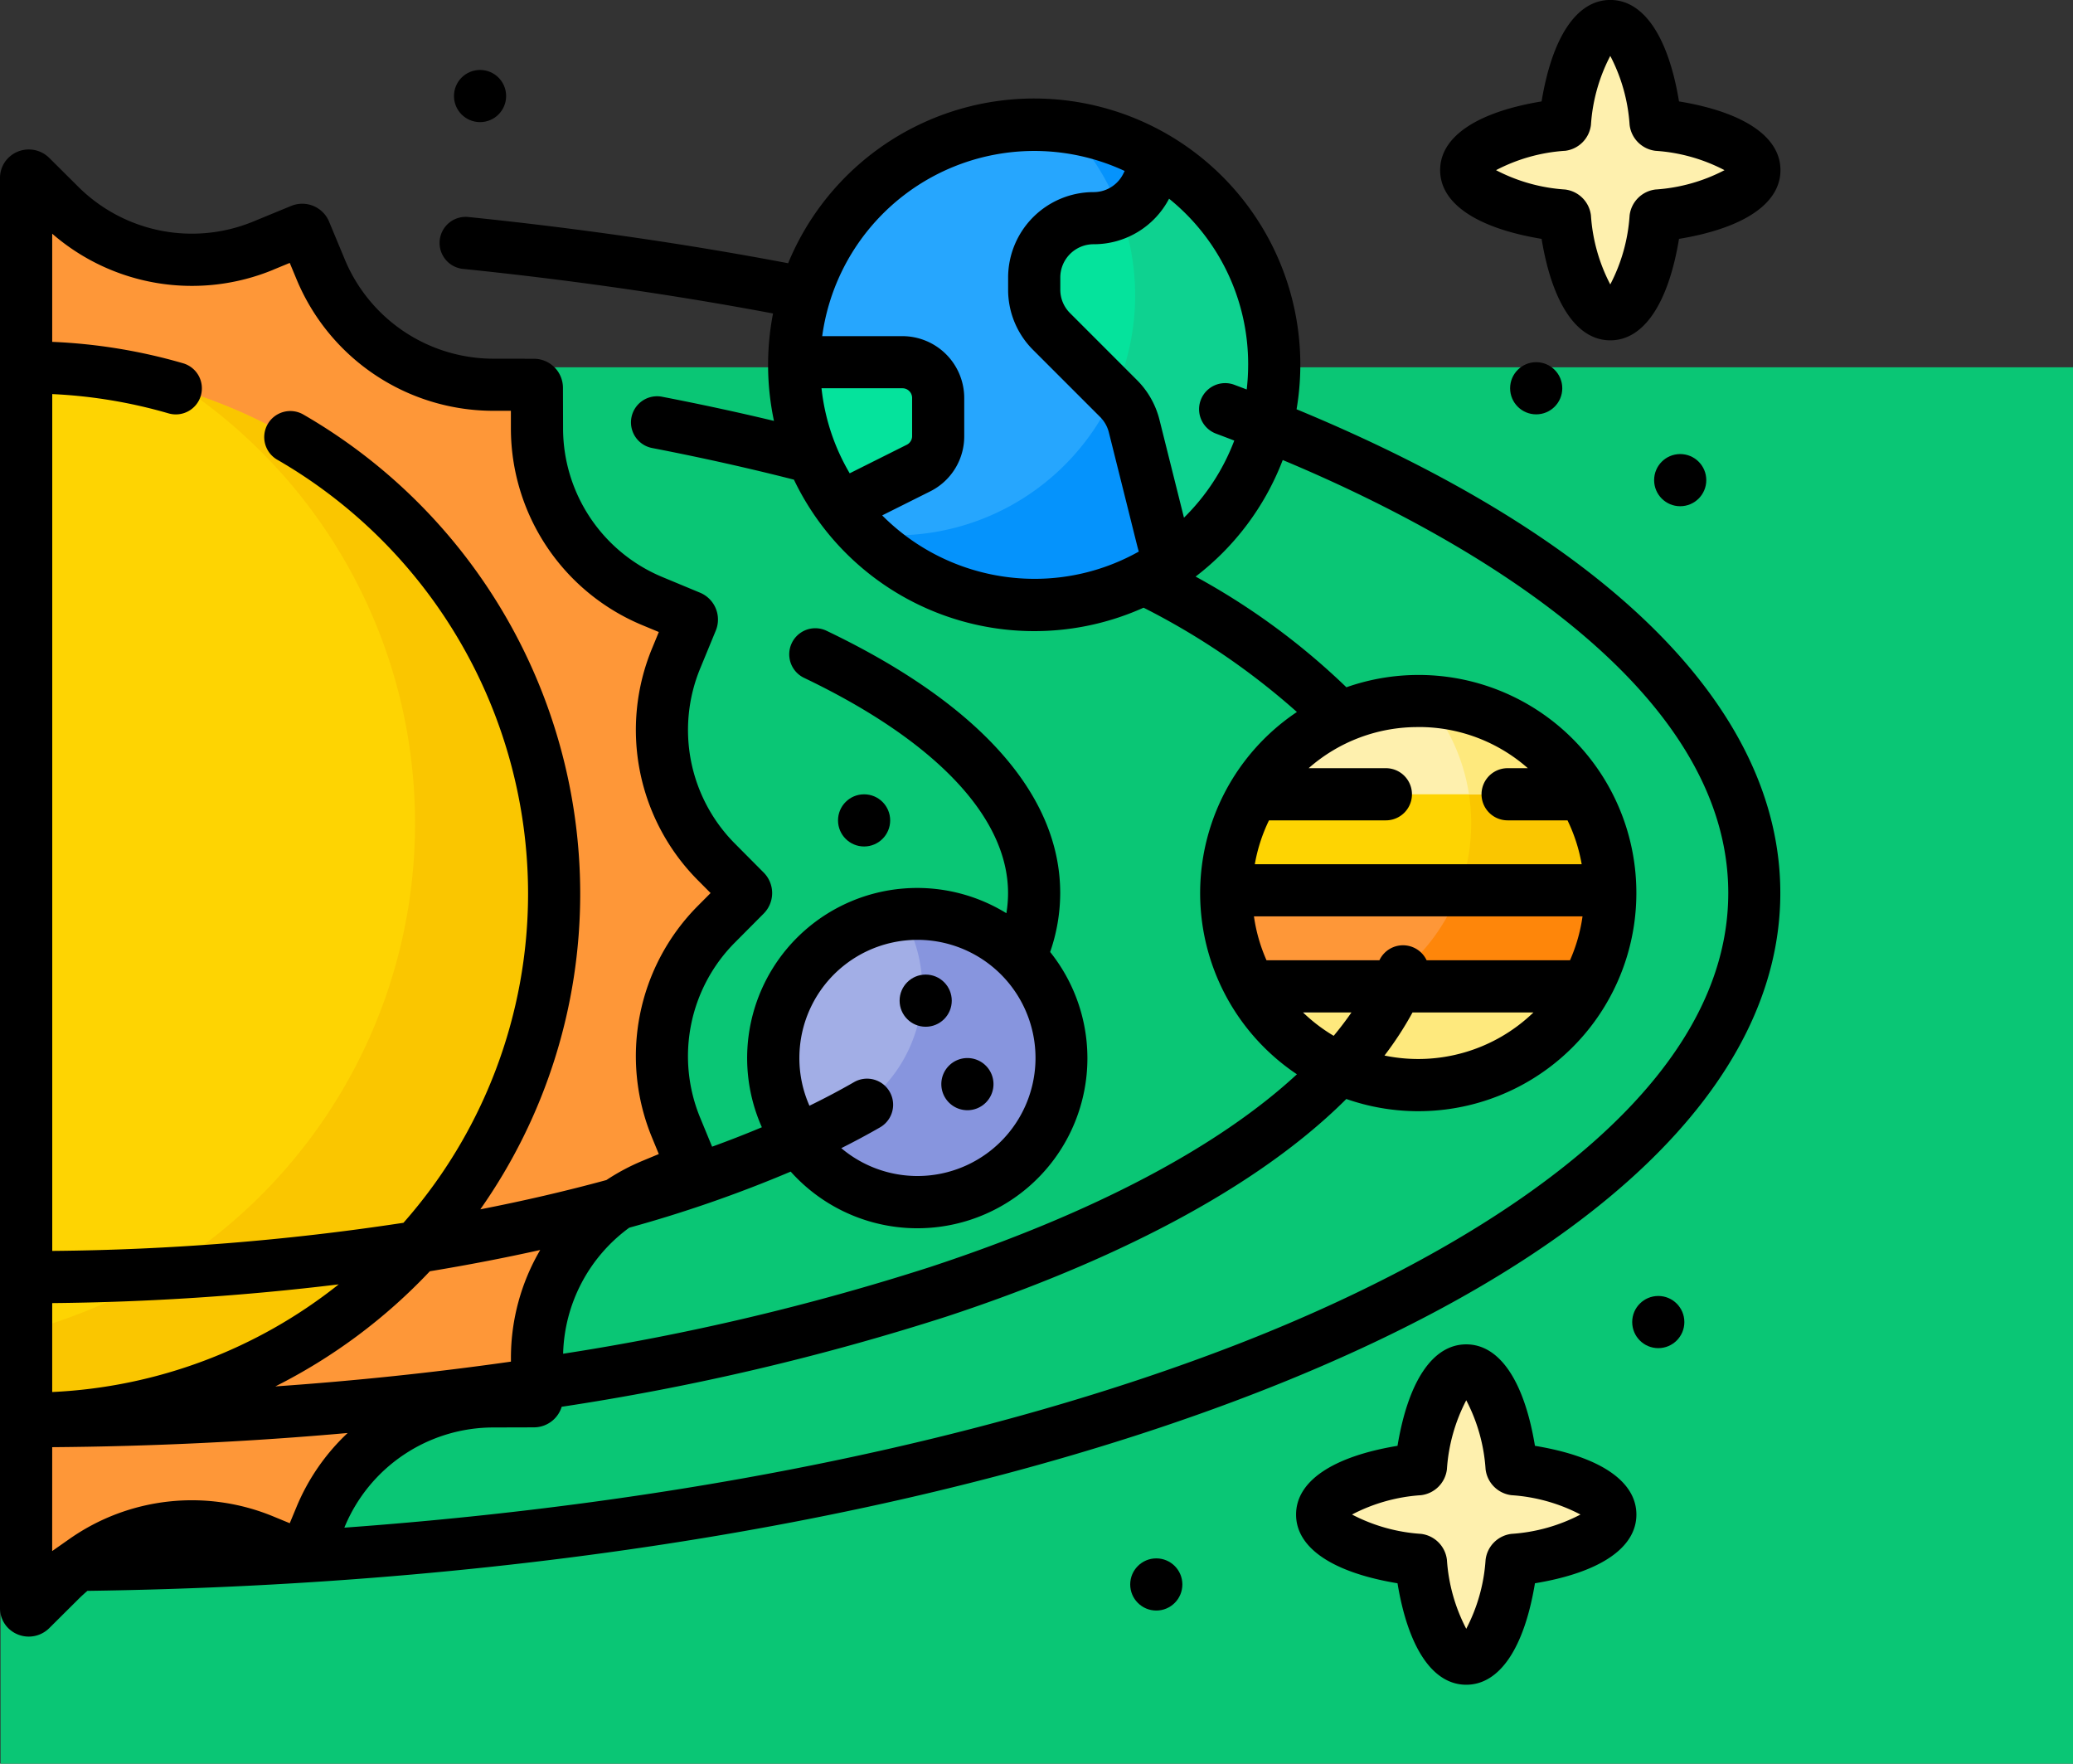 <svg xmlns="http://www.w3.org/2000/svg" width="190.051" height="161.667" viewBox="0 0 190.051 161.667">
  <rect x="0" y="0" width="190.051" height="161.667" fill="#333333" stroke="none"/>
  <g id="Grupo_1106849" data-name="Grupo 1106849" transform="translate(-179.949 -365.333)">
    <rect id="Rectángulo_405062" data-name="Rectángulo 405062" width="190" height="128" transform="translate(180 399)" fill="#0ac675"/>
    <g id="sistema-solar" transform="translate(179.949 351.529)">
      <path id="Trazado_891066" data-name="Trazado 891066" d="M448.072,34.509c0-1.912-3.657-3.539-8.767-4.147a.333.333,0,0,1-.29-.29c-.608-5.11-2.234-8.767-4.147-8.767s-3.539,3.657-4.147,8.767a.332.332,0,0,1-.29.29c-5.11.608-8.767,2.234-8.767,4.147s3.657,3.539,8.767,4.147a.332.332,0,0,1,.29.29c.608,5.11,2.234,8.767,4.147,8.767s3.539-3.657,4.147-8.767a.333.333,0,0,1,.29-.29C444.414,38.047,448.072,36.42,448.072,34.509Z" transform="translate(-287.239 -5.11)" fill="#fef0ae"/>
      <path id="Trazado_891067" data-name="Trazado 891067" d="M406.656,421.065c0-1.912-3.657-3.539-8.767-4.147a.332.332,0,0,1-.29-.29c-.608-5.11-2.234-8.767-4.147-8.767s-3.539,3.657-4.147,8.767a.332.332,0,0,1-.29.29c-5.11.608-8.767,2.234-8.767,4.147s3.657,3.539,8.767,4.147a.332.332,0,0,1,.29.29c.608,5.11,2.234,8.767,4.147,8.767s3.539-3.657,4.147-8.767a.332.332,0,0,1,.29-.29C403,424.6,406.656,422.977,406.656,421.065Z" transform="translate(-259.027 -268.434)" fill="#fef0ae"/>
      <path id="Trazado_891068" data-name="Trazado 891068" d="M7.512,195.609a.181.181,0,0,0,.054.129.269.269,0,0,0,.38,0l2.649-2.634a17.2,17.2,0,0,1,18.675-3.7l3.455,1.424a.27.27,0,0,0,.352-.146l1.432-3.444a17.2,17.2,0,0,1,15.832-10.593l3.73-.01a.269.269,0,0,0,.269-.269l.01-3.73A17.2,17.2,0,0,1,64.943,156.8l3.444-1.432a.269.269,0,0,0,.146-.352l-1.424-3.455a17.2,17.2,0,0,1,3.7-18.675l2.634-2.65a.269.269,0,0,0,0-.38l-2.634-2.649a17.2,17.2,0,0,1-3.7-18.675l1.424-3.455a.269.269,0,0,0-.146-.352l-3.444-1.432A17.2,17.2,0,0,1,54.35,87.461l-.01-3.73a.269.269,0,0,0-.269-.269l-3.73-.01A17.2,17.2,0,0,1,34.509,72.86l-1.432-3.444a.269.269,0,0,0-.352-.146L29.27,70.694A17.2,17.2,0,0,1,10.6,66.99l-2.65-2.634a.269.269,0,0,0-.38,0,.181.181,0,0,0-.054.129V195.609Z" transform="translate(-5.117 -34.383)" fill="#fe9738"/>
      <path id="Trazado_891069" data-name="Trazado 891069" d="M7.741,215.814a48.179,48.179,0,0,0,0-96.358h-.23v96.356h.23Z" transform="translate(-5.116 -71.971)" fill="#fed402"/>
      <path id="Trazado_891070" data-name="Trazado 891070" d="M22.651,126.832a48.122,48.122,0,0,1,20.517,39.451A48.2,48.2,0,0,1,7.512,212.818v8.019h.23a48.187,48.187,0,0,0,14.91-94.006Z" transform="translate(-5.117 -76.995)" fill="#fac600"/>
      <path id="Trazado_891071" data-name="Trazado 891071" d="M374.974,297.063a17.6,17.6,0,0,0,15.39-9.05l-15.39-4.4-15.39,4.4A17.6,17.6,0,0,0,374.974,297.063Z" transform="translate(-244.95 -183.794)" fill="#fef0ae"/>
      <path id="Trazado_891072" data-name="Trazado 891072" d="M379.967,284.611a17.587,17.587,0,0,1-13.866,6.757q-.413,0-.822-.019a17.608,17.608,0,0,0,28.965-2.655Z" transform="translate(-248.829 -184.475)" fill="#fee97d"/>
      <path id="Trazado_891073" data-name="Trazado 891073" d="M355.144,232.789a17.517,17.517,0,0,0-2.5,8.8l17.6,4.4,17.6-4.4a17.516,17.516,0,0,0-2.5-8.8l-15.1-4.4Z" transform="translate(-240.223 -146.176)" fill="#fed402"/>
      <path id="Trazado_891074" data-name="Trazado 891074" d="M416.255,237.592q0,.124,0,.248a17.512,17.512,0,0,1-3.194,10.114l15.944-3.987a17.517,17.517,0,0,0-2.5-8.8l-11.288-3.289A17.548,17.548,0,0,1,416.255,237.592Z" transform="translate(-281.38 -148.552)" fill="#fac600"/>
      <path id="Trazado_891075" data-name="Trazado 891075" d="M352.638,270.054a17.525,17.525,0,0,0,2.214,8.554h30.78a17.525,17.525,0,0,0,2.214-8.554q0-.124,0-.248H352.64Q352.638,269.93,352.638,270.054Z" transform="translate(-240.219 -174.39)" fill="#fe9738"/>
      <path id="Trazado_891076" data-name="Trazado 891076" d="M418.149,269.806H404.3a17.657,17.657,0,0,1-7.18,8.8h18.813a17.525,17.525,0,0,0,2.214-8.554Q418.151,269.93,418.149,269.806Z" transform="translate(-270.522 -174.39)" fill="#fe860a"/>
      <path id="Trazado_891077" data-name="Trazado 891077" d="M375.587,215.361a17.6,17.6,0,0,0-15.1,8.554H390.69A17.6,17.6,0,0,0,375.587,215.361Z" transform="translate(-245.563 -137.302)" fill="#fef0ae"/>
      <path id="Trazado_891078" data-name="Trazado 891078" d="M414.267,223.956H424.72a17.6,17.6,0,0,0-14.281-8.535A17.556,17.556,0,0,1,414.267,223.956Z" transform="translate(-279.593 -137.343)" fill="#fee97d"/>
      <path id="Trazado_891079" data-name="Trazado 891079" d="M261.866,52.915a22.01,22.01,0,0,0-33.473,18.536l4.264,13.271a22.012,22.012,0,0,0,30.427,4.96Z" transform="translate(-155.582 -24.448)" fill="#26a6fe"/>
      <path id="Trazado_891080" data-name="Trazado 891080" d="M275.371,53.329a21.865,21.865,0,0,0-8.539-3.028,22.012,22.012,0,0,1-18.613,37.248A22.01,22.01,0,0,0,276.59,90.1Z" transform="translate(-169.088 -24.862)" fill="#0593fc"/>
      <path id="Trazado_891081" data-name="Trazado 891081" d="M241.59,124.722v-3.5a3.276,3.276,0,0,0-3.276-3.276h-9.926q0,.124,0,.248a21.907,21.907,0,0,0,4.265,13.023l7.127-3.563a3.275,3.275,0,0,0,1.812-2.93Z" transform="translate(-155.577 -70.941)" fill="#05e39c"/>
      <path id="Trazado_891082" data-name="Trazado 891082" d="M319.421,78.583A21.993,21.993,0,0,0,308.884,59.8l-1.163,2.326a5.44,5.44,0,0,1-4.866,3.007,5.44,5.44,0,0,0-5.44,5.44v1.109a5.44,5.44,0,0,0,1.593,3.847l6.143,6.144a5.438,5.438,0,0,1,1.431,2.527l2.611,10.443a5.423,5.423,0,0,0,.908,1.924,21.978,21.978,0,0,0,9.319-17.983Z" transform="translate(-202.6 -31.332)" fill="#05e39c"/>
      <path id="Trazado_891083" data-name="Trazado 891083" d="M324.516,59.8l-1.163,2.326a5.439,5.439,0,0,1-2.423,2.428,22.065,22.065,0,0,1-.567,16.7l.421.421a5.439,5.439,0,0,1,1.431,2.527l2.611,10.444a5.424,5.424,0,0,0,.908,1.924A22.012,22.012,0,0,0,324.516,59.8Z" transform="translate(-218.233 -31.332)" fill="#0ed290"/>
      <circle id="Elipse_11605" data-name="Elipse 11605" cx="13.204" cy="13.204" r="13.204" transform="translate(70.896 97.585)" fill="#a2aee6"/>
      <path id="Trazado_891084" data-name="Trazado 891084" d="M239.556,276.611a13.358,13.358,0,0,0-1.4.074,13.207,13.207,0,0,1-9.943,19.883,13.2,13.2,0,1,0,11.348-19.957Z" transform="translate(-155.456 -179.025)" fill="#8795de"/>
      <path id="Trazado_891085" data-name="Trazado 891085" d="M423.463,35.7c.979,5.933,3.237,9.3,6.3,9.3s5.318-3.364,6.3-9.3c5.933-.979,9.3-3.237,9.3-6.3s-3.364-5.319-9.3-6.3c-.979-5.933-3.237-9.3-6.3-9.3s-5.318,3.364-6.3,9.3c-5.933.979-9.3,3.237-9.3,6.3S417.53,34.717,423.463,35.7Zm2.144-8.07a2.715,2.715,0,0,0,2.382-2.382,15.886,15.886,0,0,1,1.772-6.319,15.893,15.893,0,0,1,1.772,6.319,2.716,2.716,0,0,0,2.382,2.382,15.89,15.89,0,0,1,6.319,1.772,15.889,15.889,0,0,1-6.319,1.772,2.715,2.715,0,0,0-2.382,2.382,15.885,15.885,0,0,1-1.772,6.319,15.889,15.889,0,0,1-1.772-6.319,2.715,2.715,0,0,0-2.382-2.382,15.882,15.882,0,0,1-6.319-1.772A15.881,15.881,0,0,1,425.607,27.627Z" transform="translate(-282.132)"/>
      <path id="Trazado_891086" data-name="Trazado 891086" d="M394.641,409.659c-.979-5.933-3.237-9.3-6.3-9.3s-5.318,3.364-6.3,9.3c-5.933.979-9.3,3.237-9.3,6.3s3.364,5.318,9.3,6.3c.979,5.933,3.237,9.3,6.3,9.3s5.318-3.364,6.3-9.3c5.933-.979,9.3-3.237,9.3-6.3S400.574,410.638,394.641,409.659Zm-2.144,8.07a2.715,2.715,0,0,0-2.382,2.382,15.884,15.884,0,0,1-1.772,6.319,15.89,15.89,0,0,1-1.772-6.319,2.715,2.715,0,0,0-2.382-2.382,15.884,15.884,0,0,1-6.319-1.772,15.888,15.888,0,0,1,6.319-1.772,2.715,2.715,0,0,0,2.382-2.382,15.886,15.886,0,0,1,1.772-6.319,15.893,15.893,0,0,1,1.772,6.319,2.716,2.716,0,0,0,2.382,2.382,15.89,15.89,0,0,1,6.319,1.772,15.9,15.9,0,0,1-6.319,1.772Z" transform="translate(-253.918 -263.325)"/>
      <circle id="Elipse_11606" data-name="Elipse 11606" cx="2.391" cy="2.391" r="2.391" transform="translate(103.617 156.651)"/>
      <circle id="Elipse_11607" data-name="Elipse 11607" cx="2.391" cy="2.391" r="2.391" transform="translate(149.639 132.598)"/>
      <circle id="Elipse_11608" data-name="Elipse 11608" cx="2.391" cy="2.391" r="2.391" transform="translate(151.649 55.425)"/>
      <circle id="Elipse_11609" data-name="Elipse 11609" cx="2.391" cy="2.391" r="2.391" transform="translate(138.446 47.003)"/>
      <circle id="Elipse_11610" data-name="Elipse 11610" cx="2.391" cy="2.391" r="2.391" transform="translate(76.829 86.614)"/>
      <circle id="Elipse_11611" data-name="Elipse 11611" cx="2.391" cy="2.391" r="2.391" transform="translate(41.62 20.216)"/>
      <path id="Trazado_891087" data-name="Trazado 891087" d="M118.868,70.638A24.4,24.4,0,0,0,72.255,57.249C62.862,55.465,53,54.04,42.911,53.009a2.391,2.391,0,0,0-.486,4.757c9.779,1,19.335,2.373,28.446,4.088a24.74,24.74,0,0,0,.086,9.848c-3.334-.8-6.77-1.539-10.262-2.215a2.391,2.391,0,0,0-.908,4.7c4.464.863,8.832,1.837,13,2.9a24.43,24.43,0,0,0,32.055,11.736A65.695,65.695,0,0,1,118.9,98.384a19.975,19.975,0,0,0,0,33.21c-7.219,6.677-18.693,12.747-33.617,17.662a219.462,219.462,0,0,1-33.656,7.953,14.763,14.763,0,0,1,6.063-11.554,118.666,118.666,0,0,0,14.8-5.141,15.587,15.587,0,0,0,23.787-20.131,16.536,16.536,0,0,0,.922-5.4c0-9.027-7.412-17.342-21.434-24.049a2.391,2.391,0,0,0-2.063,4.314c12.068,5.771,18.715,12.78,18.715,19.734a11.343,11.343,0,0,1-.153,1.847,15.591,15.591,0,0,0-22.417,19.62q-2.2.924-4.562,1.781l-1.09-2.645a14.771,14.771,0,0,1,3.189-16.078l2.633-2.648a2.665,2.665,0,0,0,0-3.753l-2.634-2.65A14.771,14.771,0,0,1,64.2,94.377l1.423-3.455a2.665,2.665,0,0,0-1.438-3.471l-3.444-1.432a14.771,14.771,0,0,1-9.12-13.631l-.01-3.728a2.666,2.666,0,0,0-2.654-2.655L45.232,66A14.772,14.772,0,0,1,31.6,56.876l-1.433-3.447A2.667,2.667,0,0,0,26.7,51.993l-3.456,1.423A14.771,14.771,0,0,1,7.164,50.228L4.513,47.592a2.665,2.665,0,0,0-3.744-.005A2.589,2.589,0,0,0,0,49.418C0,52.547,0,180.09,0,180.542a2.581,2.581,0,0,0,.758,1.823,2.667,2.667,0,0,0,3.753,0l2.649-2.634q.414-.412.854-.786c40.482-.561,78.364-6.962,107.216-18.169,30.946-12.02,47.988-28.284,47.988-45.8,0-16.86-15.69-32.483-44.355-44.342ZM73.287,130.105a10.824,10.824,0,1,1,3.842,8.26q1.847-.927,3.552-1.906a2.391,2.391,0,0,0-2.382-4.147q-1.944,1.117-4.089,2.164a10.748,10.748,0,0,1-.924-4.371Zm41.142-63.538a19.467,19.467,0,0,1-.131,2.254q-.566-.216-1.137-.43a2.391,2.391,0,1,0-1.678,4.478q.844.316,1.674.636a19.687,19.687,0,0,1-4.612,7.068L106.3,71.6a7.832,7.832,0,0,0-2.06-3.638L98.1,61.821a3.029,3.029,0,0,1-.893-2.156V58.556a3.053,3.053,0,0,1,3.049-3.049,7.787,7.787,0,0,0,6.924-4.173,19.47,19.47,0,0,1,7.25,15.233ZM77.9,76.505a19.379,19.379,0,0,1-2.584-7.795h7.421a.886.886,0,0,1,.885.885v3.5a.881.881,0,0,1-.489.792Zm2.977,3.858,4.4-2.2A5.636,5.636,0,0,0,88.4,73.1V69.6a5.674,5.674,0,0,0-5.667-5.667H75.379a19.624,19.624,0,0,1,27.73-15.141l-.126.252a3.031,3.031,0,0,1-2.727,1.685,7.84,7.84,0,0,0-7.832,7.831v1.109A7.779,7.779,0,0,0,94.718,65.2l6.143,6.143a3.048,3.048,0,0,1,.8,1.416c2.748,10.97,2.611,10.495,2.745,10.919a19.488,19.488,0,0,1-9.593,2.5,19.707,19.707,0,0,1-13.939-5.819Zm49.148,19.4a15.1,15.1,0,0,1,10.046,3.772h-1.854a2.391,2.391,0,1,0,0,4.782h5.491a15.174,15.174,0,0,1,1.3,4.02H115.04a15.186,15.186,0,0,1,1.3-4.02h10.716a2.391,2.391,0,0,0,0-4.782h-7.079A15.1,15.1,0,0,1,130.024,99.767Zm13.913,21.377H130.79a2.391,2.391,0,0,0-4.326,0H116.111a15.24,15.24,0,0,1-1.15-4.02h30.124A15.2,15.2,0,0,1,143.937,121.143ZM123.9,125.925q-.743,1.078-1.628,2.142a15.251,15.251,0,0,1-2.812-2.142Zm5.6,0h11.086a15.218,15.218,0,0,1-13.657,3.95,30.706,30.706,0,0,0,2.57-3.95ZM46.842,157.56v.373c-6.992.995-14.219,1.756-21.6,2.271A50.851,50.851,0,0,0,39.407,149.65q5.209-.858,10.119-1.952A19.566,19.566,0,0,0,46.842,157.56ZM4.786,165.774c9.181-.07,18.257-.511,27.086-1.3a19.6,19.6,0,0,0-4.688,6.778l-.62,1.492-1.5-.618a19.538,19.538,0,0,0-18.7,2.062l-1.581,1.109Zm0-13.207a235.786,235.786,0,0,0,26.267-1.717,45.559,45.559,0,0,1-26.267,9.868ZM25.064,57.838l1.5-.618.62,1.492A19.543,19.543,0,0,0,45.219,70.776l1.619,0,0,1.619A19.541,19.541,0,0,0,58.908,90.433l1.492.62-.618,1.5A19.543,19.543,0,0,0,64,113.826l1.147,1.154L64,116.133a19.543,19.543,0,0,0-4.219,21.272l.618,1.5-1.492.62a19.7,19.7,0,0,0-3.312,1.763c-3.674,1-7.538,1.9-11.56,2.685a50.29,50.29,0,0,0,9.158-28.995A50.744,50.744,0,0,0,27.808,71.116a2.391,2.391,0,1,0-2.385,4.145,45.949,45.949,0,0,1,22.99,39.718,45.6,45.6,0,0,1-11.423,30.227,226.492,226.492,0,0,1-32.2,2.578V69.243a45.738,45.738,0,0,1,10.642,1.763,2.391,2.391,0,1,0,1.334-4.592A50.523,50.523,0,0,0,4.786,64.456V54.542a19.54,19.54,0,0,0,20.279,3.3ZM113.5,156.321c-22.66,8.8-51.049,14.585-81.931,16.831l.027-.066a14.769,14.769,0,0,1,13.631-9.119l3.731-.01a2.67,2.67,0,0,0,2.538-1.887A225.467,225.467,0,0,0,86.782,153.8c12.561-4.137,27.286-10.606,36.649-19.943A19.991,19.991,0,0,0,150.018,114.7v-.006a19.964,19.964,0,0,0-26.581-18.576,64.2,64.2,0,0,0-13.825-10.147A24.464,24.464,0,0,0,117.6,75.288c17.273,7.219,40.846,20.908,40.846,39.693C158.441,134.894,132.054,149.115,113.5,156.321Z" transform="translate(0 -19.316)"/>
      <path id="Trazado_891088" data-name="Trazado 891088" d="M270.707,320.419a2.391,2.391,0,1,0,2.391-2.391A2.391,2.391,0,0,0,270.707,320.419Z" transform="translate(-184.407 -207.239)"/>
      <circle id="Elipse_11612" data-name="Elipse 11612" cx="2.391" cy="2.391" r="2.391" transform="translate(82.475 103.138)"/>
    </g>
  </g>
</svg>

